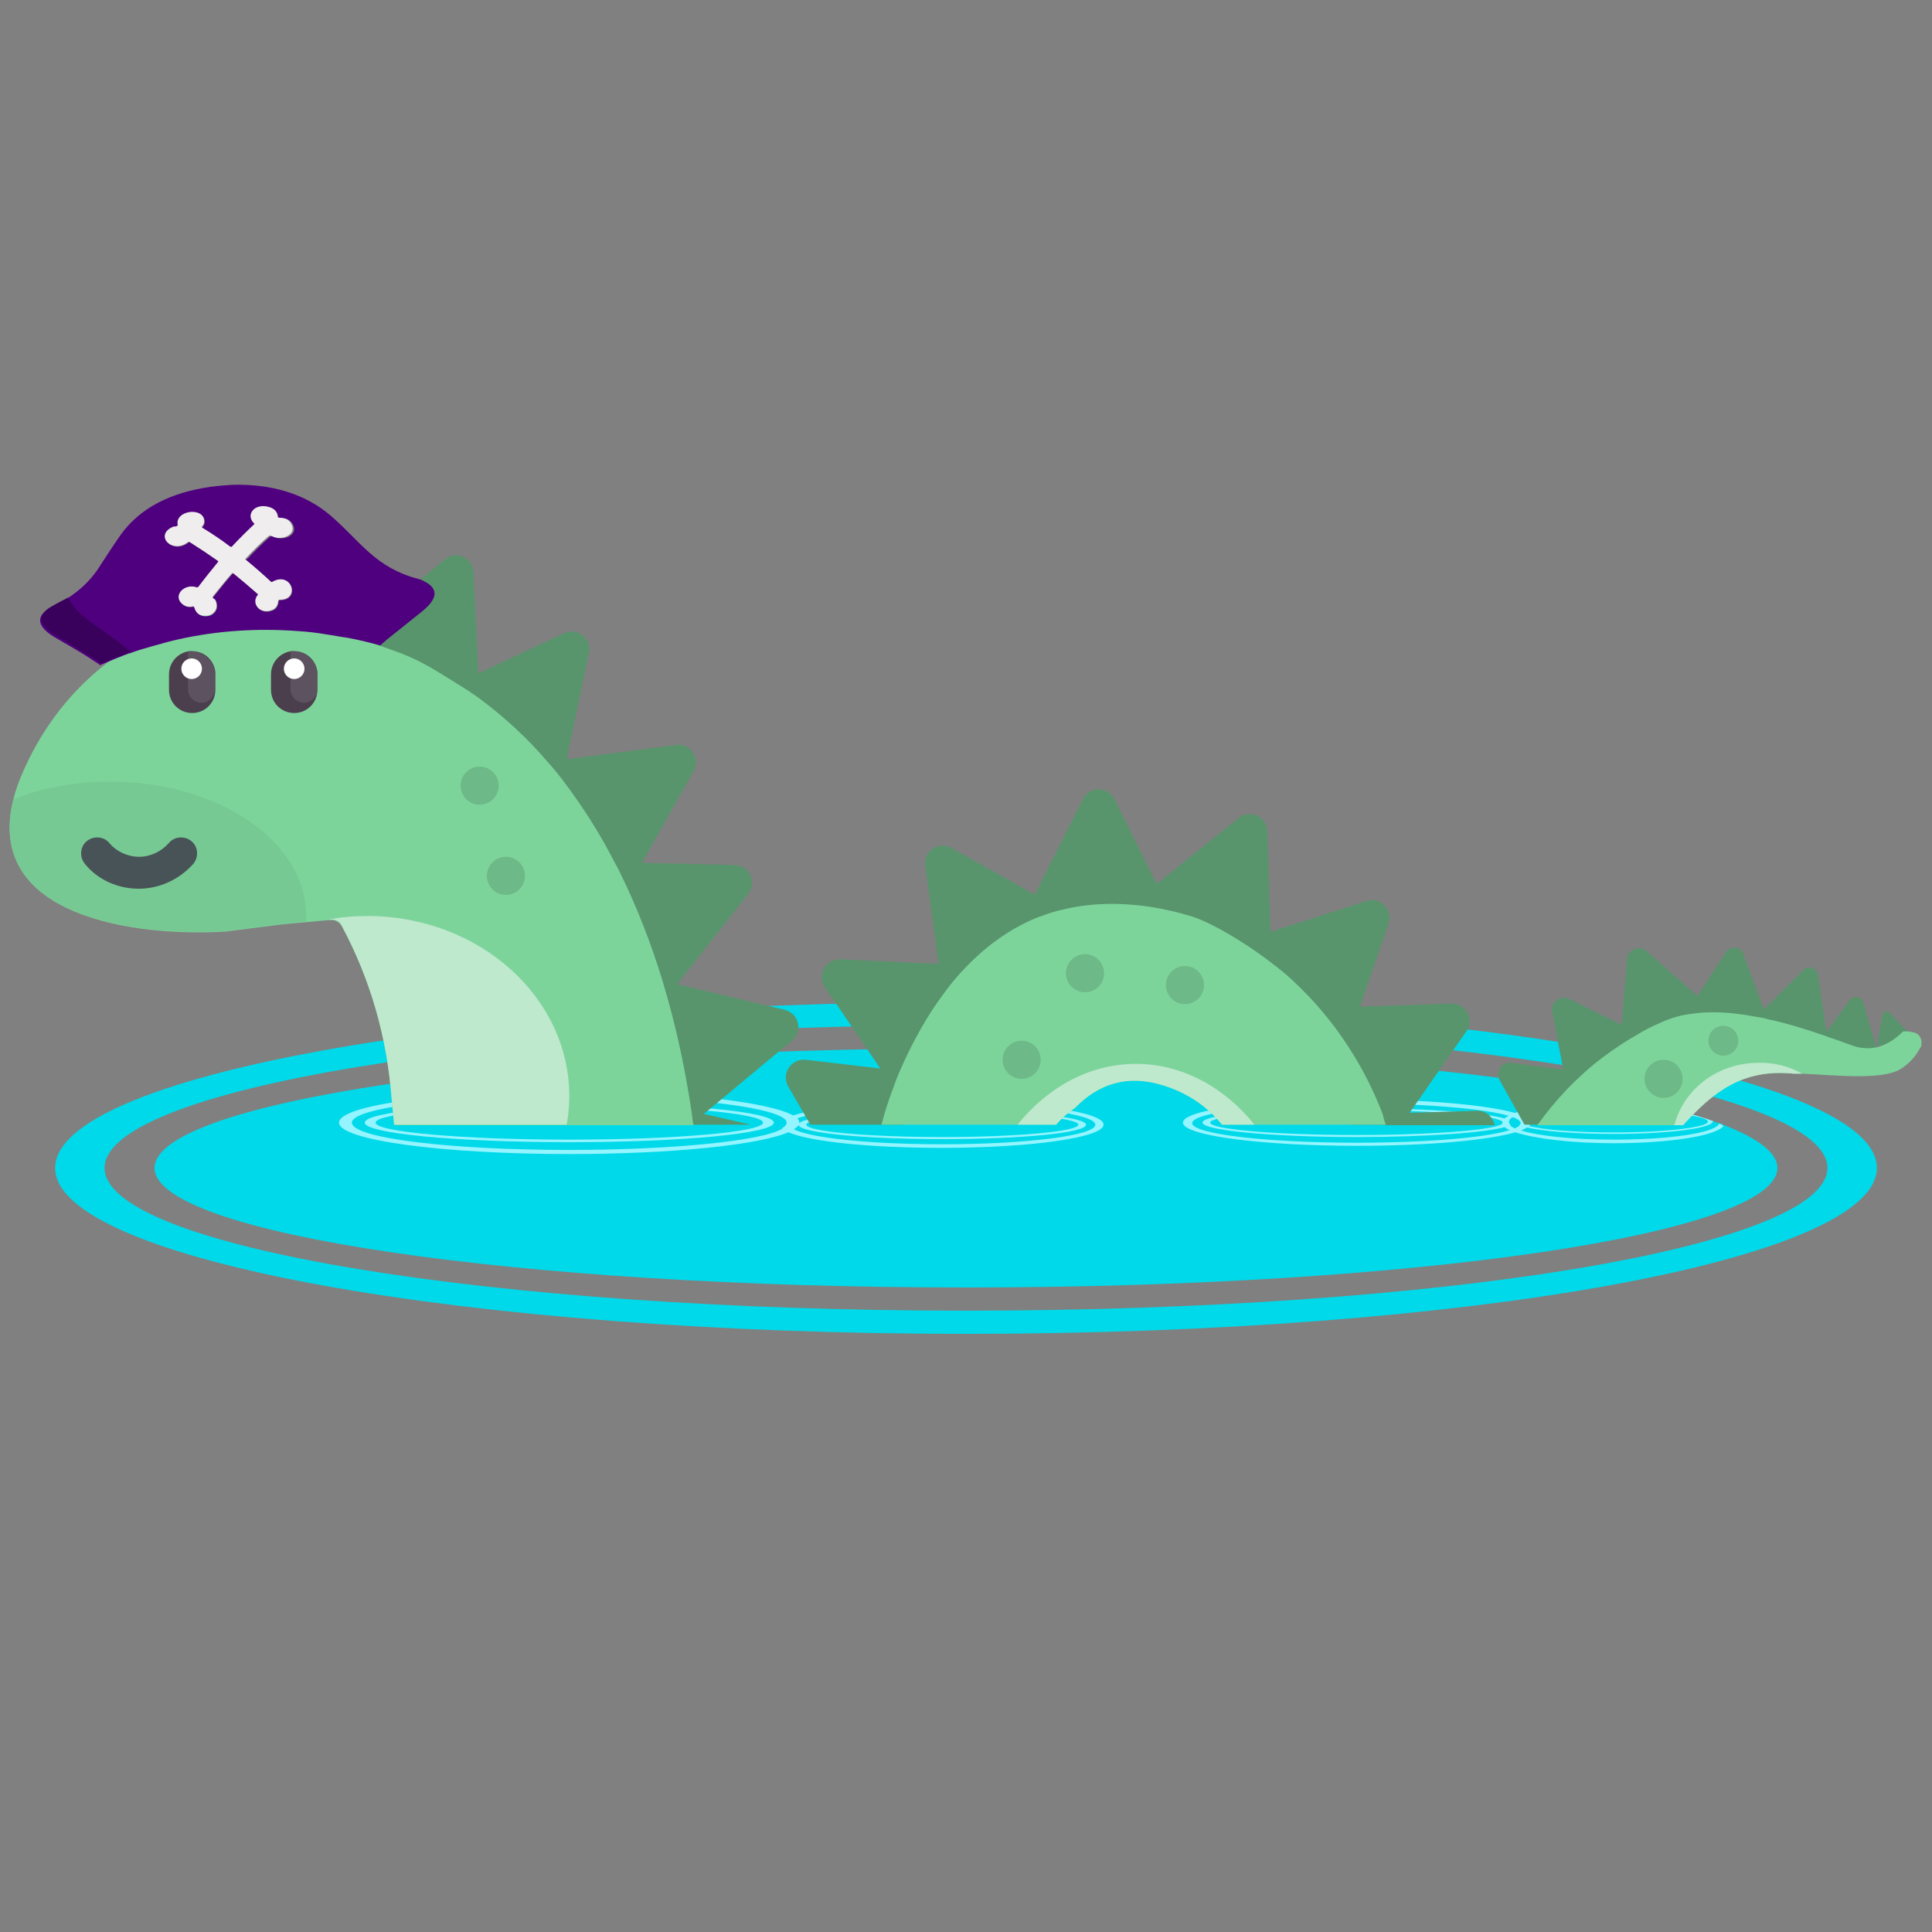 <svg xmlns="http://www.w3.org/2000/svg" xml:space="preserve" id="Layer_1" x="0" y="0" style="enable-background:new 0 0 375 375" version="1.1" viewBox="0 0 375 375"><rect x="0" y="0" width="375" height="375" fill="#808080" stroke="none"/><style>.st0{fill:#00d9e9}.st1{fill:#94f4ff}.st2{fill:#58956d;enable-background:new}.st3{fill:#7dd49b}.st4{opacity:.13}.st6{fill:#bee9cd}.st7{fill:#4b3f4e}.st8{fill:#5d5360}.st9{fill:#fff}</style><path d="M187.5 194.5c-97.6 0-176.8 14.4-176.8 32.2 0 17.8 79.2 32.2 176.8 32.2s176.8-14.4 176.8-32.2c0-17.8-79.2-32.2-176.8-32.2zm0 59.9c-92.3 0-167.2-12.4-167.2-27.7 0-15.3 74.9-27.7 167.2-27.7s167.2 12.4 167.2 27.7c0 15.3-74.9 27.7-167.2 27.7z" class="st0"/><path d="M345 226.7c0 12.8-70.5 23.2-157.5 23.2S30 239.5 30 226.7c0-12.8 70.5-23.2 157.5-23.2 55.2 0 103.8 4.2 131.9 10.5 1.1.2 2.2.5 3.3.8 1.9.5 3.7.9 5.3 1.4 1.6.5 3.1 1 4.5 1.4.4.2.8.3 1.2.4.3.1.6.2 1 .4 6.6 2.6 10.3 5.4 10.3 8.3z" class="st0"/><ellipse cx="111.4" cy="217.9" class="st0" rx="36.4" ry="6.4"/><path d="M110.5 214.1c-21.9 0-39.7 1.7-39.7 3.8 0 2.1 17.8 3.8 39.7 3.8s39.7-1.7 39.7-3.8c0-2.1-17.8-3.8-39.7-3.8zm0 7.1c-20.8 0-37.6-1.5-37.6-3.3 0-1.8 16.8-3.3 37.6-3.3s37.6 1.5 37.6 3.3c0 1.8-16.9 3.3-37.6 3.3z" class="st1"/><path d="m93.1 136.6-26.5-11.7 19.7-16.3c2.2-1.8 5.5-.4 5.6 2.5l1.2 25.5z" class="st2"/><path d="m109.1 151.7-22.7-18 23.1-10.8c2.6-1.2 5.4 1.1 4.8 3.8l-5.2 25z" class="st2"/><path d="M154.8 217.1c-.2-.2-.4-.4-.7-.5-4.5-2.7-22.3-4.8-43.6-4.8-24.7 0-44.7 2.7-44.7 6.1 0 3.4 20 6.1 44.7 6.1 20.1 0 37.1-1.8 42.7-4.3.4-.2.7-.3.9-.5.4-.3.8-.6.9-.8.1-.1.1-.2.1-.4v-.1c.1-.3-.1-.5-.3-.8zm-44.3 6.1c-23.3 0-42.2-2.3-42.2-5.3 0-2.9 18.9-5.2 42.2-5.2 21.5 0 39.3 2 41.9 4.6.2.2.3.4.3.7 0 .4-.3.7-.9 1.1-3.8 2.3-20.9 4.1-41.3 4.1z" class="st1"/><path d="M182.9 215.5c-14.4 0-26.3 1.1-27.8 2.5-.1.1-.1.2-.1.3v.1c.5 1.5 12.8 2.7 27.9 2.7 15.4 0 27.9-1.2 27.9-2.8 0-1.5-12.5-2.8-27.9-2.8zm0 5.2c-14.6 0-26.4-1.1-26.4-2.4s11.8-2.4 26.4-2.4c14.6 0 26.4 1.1 26.4 2.4s-11.8 2.4-26.4 2.4z" class="st1"/><path d="M182.9 213.8c-13 0-24.1 1.1-28.9 2.7-.7.2-1.2.5-1.6.7.2.2.3.4.3.7 0 .4-.3.7-.9 1.1.3.3.7.5 1.3.8 4.2 1.8 15.9 3 29.7 3 17.3 0 31.4-2 31.4-4.5.1-2.5-14-4.5-31.3-4.5zm0 8.3c-13.9 0-25.5-1.2-28.8-2.9-.6-.3-.9-.6-.9-.9 0-.4.5-.8 1.5-1.2 3.9-1.5 15.1-2.6 28.2-2.6 16.4 0 29.7 1.7 29.7 3.8s-13.3 3.8-29.7 3.8zM292.9 217.8c0-.1 0-.2.1-.3-.2-.1-.5-.2-.9-.4-3.7-1.1-15.2-2-28.7-2-16.6 0-30 1.2-30 2.8 0 1.5 13.4 2.8 30 2.8 13.8 0 25.4-.9 28.9-2 .4-.1.7-.3.9-.4-.3-.2-.3-.3-.3-.5zm-29.6 2.5c-15.7 0-28.4-1.1-28.4-2.4s12.7-2.4 28.4-2.4 28.4 1.1 28.4 2.4-12.7 2.4-28.4 2.4z" class="st1"/><path d="M296.4 217c-.1-.1-.3-.2-.5-.3-.3-.2-.6-.3-1-.4l-.9-.3c-5.4-1.5-17-2.6-30.6-2.6-18.6 0-33.8 2-33.8 4.5s15.1 4.5 33.8 4.5c13.9 0 25.8-1.1 31-2.7l.9-.3c.4-.2.7-.3 1-.5.2-.1.3-.2.4-.3.3-.2.4-.5.4-.7 0-.3-.3-.6-.7-.9zm-1.5 1.5c-.2.2-.5.3-.8.5-.2.1-.5.2-.9.3-4.5 1.5-16.2 2.5-29.9 2.5-17.6 0-31.9-1.7-31.9-3.8 0-2.1 14.3-3.8 31.9-3.8 13.4 0 24.9 1 29.6 2.4l.9.3c.3.1.6.3.8.4.2.1.4.3.5.5.1.1.1.2.1.2v.1c0 .1-.1.2-.3.4z" class="st1"/><path d="M332.5 217.6c-1.4-.5-2.9-1-4.5-1.4-3.5-.5-8.8-.9-14.7-.9-7.7 0-14.4.6-17.4 1.4-.5.1-.9.3-1.2.4.2.1.4.3.5.5.1-.2.5-.4 1.2-.6 2.7-.8 9.2-1.4 16.9-1.4 10 0 18.2 1 18.2 2.1s-8.2 2.1-18.2 2.1c-7.5 0-13.9-.5-16.7-1.3-.7-.2-1.2-.4-1.4-.6 0 .2-.1.3-.3.5.3.2.8.3 1.3.4 3.2.8 9.7 1.3 17.1 1.3 10.6 0 19.2-1.1 19.2-2.5 0 .1 0 .1 0 0z" class="st1"/><path d="M333.7 218.1c-.8 1.8-9.6 3.1-20.4 3.1-7.9 0-14.7-.7-18.1-1.8-.4-.1-.8-.3-1.2-.4-.5-.2-.8-.5-1-.7-.1-.2-.2-.3-.2-.5 0-.1 0-.2.1-.3.1-.2.4-.5.8-.7.3-.2.6-.3 1-.4 3.3-1.2 10.3-1.9 18.5-1.9 3.3 0 6.5.1 9.3.4-1-.3-2.1-.5-3.3-.8-1.9-.1-4-.2-6-.2-8.5 0-15.9.9-19.4 2.2-.4.2-.7.3-1 .5-.4.2-.7.4-.9.6-.2.2-.3.5-.3.7 0 .3.2.6.5.9.2.2.6.4 1 .6.3.1.7.3 1.1.4 3.7 1.2 10.8 2.1 19 2.1 10.8 0 19.7-1.4 21.3-3.3-.2-.3-.5-.4-.8-.5z" class="st1"/><path d="m122.1 171.9-16.2-24 25.3-3.3c2.8-.4 4.8 2.6 3.4 5.1l-12.5 22.2z" class="st2"/><path d="m129.5 193.5-12.4-26.2 25.5.6c2.8.1 4.4 3.3 2.6 5.6l-15.7 20z" class="st2"/><path d="m134.1 218.3-6.6-28.2 24.8 5.9c2.8.7 3.6 4.2 1.4 6l-19.6 16.3zM181.7 208.7l-6.3 9.6h-18.1l-4.3-7.4c-1.4-2.4.5-5.5 3.4-5.2l14.5 1.7 3.9.5 2.4.3 4.5.5z" class="st2"/><path d="m188.6 187.4-14.1 25.3-14.4-21.1c-1.6-2.3.2-5.5 3-5.4l25.5 1.2z" class="st2"/><path d="m207 177.1-24 16.2-3.4-25.3c-.4-2.8 2.6-4.8 5.1-3.4l22.3 12.5z" class="st2"/><path d="m227.7 178-29-.1 11.5-22.8c1.3-2.5 4.9-2.5 6.1 0l11.4 22.9z" class="st2"/><path d="m246.8 186.9-26.3-12.1 19.9-16c2.2-1.8 5.5-.3 5.6 2.6l.8 25.5z" class="st2"/><path d="m261.2 203.4-20.3-20.7 24.3-7.8c2.7-.9 5.2 1.7 4.3 4.4l-8.3 24.1z" class="st2"/><path d="m268.5 218.3-1.1-2.1-8-14.7-2.9-5.2-.3-.6 7.8-.3 17.7-.6c2.8-.1 4.6 3.1 2.9 5.4l-11 15.8-1.6 2.3h-3M310.4 208.5l-.4.6-6.2 9.2h-7.9l-4.8-8.6c-.9-1.7.4-3.7 2.3-3.4l10 1.3 4.2.5 2.8.4z" class="st2"/><path d="m320 201.5-15.5 11.8-3.2-16.9c-.4-1.9 1.6-3.3 3.3-2.5l15.4 7.6z" class="st2"/><path d="m332.5 196-18.1 7.3 1.4-17.1c.2-1.9 2.4-2.8 3.8-1.6l12.9 11.4z" class="st2"/><path d="m343.3 198.5-16-1.8 7.7-11.9c.9-1.3 2.9-1.1 3.4.4l4.9 13.3z" class="st2"/><path d="m354.7 201.8-13.7-4.5 9-9c1-1 2.7-.4 2.9 1l1.8 12.5z" class="st2"/><path d="m364.5 204.4-11.6-2 6.2-8.3c.7-.9 2.1-.7 2.5.4l2.9 9.9zM371.1 201.2l-6.8 1.9 1.1-6.1c.1-.7 1-.9 1.4-.4l4.3 4.6zM268.5 218.3H262l-1-1.9 6.4-.2h.9l5.4-.2 12.9-.4c1.8-.1 3.2 1.2 3.5 2.8h-21M145.7 218.3H131l-.9-3.7 3.3.8.8.2 2.4.6z" class="st2"/><path d="M134.5 217.9c-.1-.8-.2-1.6-.3-2.3-1.1-7.3-2.6-14.7-4.7-22.1-.3-1-.6-2.1-.9-3.1-2.2-7.2-4.9-14.2-8.2-20.9-.3-.7-.7-1.4-1.1-2.1-2.9-5.7-6.3-11-10.1-16-.9-1.2-1.9-2.4-2.9-3.5-3.9-4.6-8.4-8.7-13.2-12.3-1.4-1-2.9-2-4.4-2.9-4.5-2.8-7.5-4.8-12.8-6.6 0 0-2.2-.7-3.2-1.3-.8-.5-2.1-1.1-3.7-1.8-3.1-1.2-7.6-2.6-13.9-3.3-3.6-.4-6.7-.6-9.2-.6-7.1-.1-10 1-10 1-14.7 5.9-25.2 15.7-31.3 29.4-.9 2-1.6 3.9-2 5.7-5.8 23 24.4 26.7 41.3 25.6l11-1.4 4.5-.4 4.3-.4h.5c.8-.1 1.7.4 2.1 1.1 5.6 10.4 8.8 21.6 9.7 33.5l.5 5.2h58.1c0-.2-.1-.4-.1-.5zM269 218.3h-31.8c-3.1-3.8-7.1-6.4-12-7.8-6.3-1.8-11.8-.3-16.5 4.5-1.3.9-2.6 2-3.7 3.3h-33.9c.6-2.4 1.4-4.8 2.3-7.2.4-1.1.8-2.2 1.3-3.3 1.2-2.8 2.6-5.6 4.2-8.4 1.3-2.3 2.7-4.4 4.1-6.3 1.5-2.1 3.1-4 4.8-5.7 4.2-4.3 8.9-7.5 14-9.5h.1c1.4-.5 2.7-1 4.2-1.3 5.2-1.3 10.9-1.5 17-.6 1.4.2 2.8.5 4.2.8 1.4.3 2.7.7 4.1 1.1 2.5.8 6.3 2.8 10 5.2 1.9 1.2 3.7 2.5 5.4 3.8 1.6 1.2 2.9 2.3 4 3.3 2.1 2 4.1 4 5.9 6.2 1.8 2.1 3.4 4.3 4.9 6.6 2.7 4.1 5 8.6 6.8 13.3.1.6.3 1.3.6 2zM372.9 203c0 .2-.1.3-.2.4-.9 1.7-2.2 3.1-3.8 4.1-3.7 2.3-13.6 1.1-19.2.9h-1.6c-9.9-1-15.6 3.5-21.5 10h-28.2c1.7-2.4 3.6-4.7 5.6-6.8 1.1-1.2 2.3-2.3 3.5-3.4 2.2-2 4.5-3.7 6.9-5.3 1.2-.8 2.4-1.5 3.6-2.2 1.3-.8 2.7-1.5 4.1-2.1 1.7-.8 3.5-1.4 5.4-1.7 1.4-.2 2.8-.4 4.2-.4 3-.1 6.2.3 9.4.9.6.1 1.3.2 1.9.4 3.8.8 7.6 2 11.1 3.2.2.1.3.1.5.2 1.8.6 3.5 1.2 5.1 1.8 1.5.5 3 .6 4.4.3h.2c.2-.1.4-.1.6-.2 1.5-.5 3-1.4 4.5-2.9h.7c.5 0 .9.1 1.3.2 1.2.2 1.8 1.4 1.5 2.6z" class="st3"/><circle cx="93.1" cy="152.5" r="3.7" class="st4"/><circle cx="98.2" cy="170" r="3.7" class="st4"/><circle cx="198.3" cy="205.7" r="3.7" class="st4"/><circle cx="230" cy="191.2" r="3.7" class="st4"/><circle cx="210.6" cy="188.9" r="3.7" class="st4"/><circle cx="322.9" cy="209.4" r="3.7" class="st4"/><circle cx="334.5" cy="202" r="2.9" class="st4"/><path d="M110.5 212.8c0 1.9-.2 3.7-.5 5.5H76.5l-.5-5.2c-.9-11.9-4.1-23-9.7-33.5-.4-.8-1.2-1.2-2.1-1.1h-.5c2.5-.5 5.1-.7 7.8-.7 21.5.1 39 15.7 39 35z" style="fill:#bee9cd;enable-background:new"/><path d="M243.5 218.3h-6.3c-3.1-3.8-7.1-6.4-12-7.8-6.3-1.8-11.8-.3-16.5 4.5-1.3.9-2.6 2-3.7 3.3h-7.5c5.8-7.2 13.9-11.8 23-11.8 9 0 17.2 4.6 23 11.8zM349.8 208.4h-1.6c-9.9-1-15.6 3.5-21.5 10H325c1.8-7 8.4-12.1 16.3-12.1 3.1-.1 6 .7 8.5 2.1z" class="st6"/><path d="M41.8 130.9v3c0 2.5-2 4.5-4.5 4.5s-4.5-2-4.5-4.5v-3c0-2.3 1.7-4.2 3.9-4.5h.6c1.3 0 2.4.5 3.2 1.3.7.7 1.2 1.7 1.3 2.8v.4z" class="st7"/><path d="M41.7 130.5v3.3c0 1.4-1.2 2.6-2.6 2.6-1.4 0-2.6-1.2-2.6-2.6v-7.4h.6c1.3 0 2.4.5 3.2 1.3.9.7 1.3 1.7 1.4 2.8z" class="st8"/><circle cx="37.2" cy="129.8" r="2" class="st9"/><path d="M61.6 130.9v3c0 2.5-2 4.5-4.5 4.5s-4.5-2-4.5-4.5v-3c0-2.3 1.7-4.2 3.9-4.5h.6c1.3 0 2.4.5 3.2 1.3.7.7 1.2 1.7 1.3 2.8v.4z" class="st7"/><path d="M61.6 130.5v3.3c0 1.4-1.2 2.6-2.6 2.6-1.4 0-2.6-1.2-2.6-2.6v-7.4h.6c1.3 0 2.4.5 3.2 1.3.8.7 1.3 1.7 1.4 2.8z" class="st8"/><circle cx="57.1" cy="129.8" r="2" class="st9"/><path d="M59.4 177.6v1.3l-4.5.4-11 1.4c-16.9 1.1-47.1-2.5-41.3-25.6 5.5-2.2 12-3.4 18.8-3.4 21 0 38 11.6 38 25.9z" style="fill:#77c993"/><path d="M26.9 172.5c4.1 0 7.9-1.8 10.6-4.8 1.1-1.3 1-3.3-.3-4.4-1.3-1.1-3.3-1-4.4.3-1.5 1.7-3.6 2.7-5.8 2.7s-4.4-1-5.8-2.7c-1.1-1.3-3.1-1.4-4.4-.3-1.3 1.1-1.4 3.1-.3 4.4 2.4 3 6.3 4.8 10.4 4.8z" style="fill:#485358"/><path d="M54 100.4c1.3 0 2.2.5 2.6 1.4 1 2-1.9 3.3-4.1 2.2-.1-.1-.2 0-.3 0-1.6 1.4-3.1 2.9-4.5 4.4-.1.1-.1.2 0 .2 1.7 1.4 3.3 2.8 4.8 4.2.1.1.2.1.3 0 3.8-2.1 5.6 3.7 1.4 3.6-.1 0-.2.1-.2.2-.1 1.2-.7 1.8-1.9 2-2 .3-3.4-1.7-2.2-3.2.1-.1.1-.2 0-.2-1.5-1.3-3-2.6-4.6-3.9-.1-.1-.2-.1-.3 0-1.3 1.5-2.5 3-3.7 4.5-.1.1 0 .2 0 .2.1.1.2.2.3.2l.1.1c.8 1.4.2 3-1.6 3.2-1.3.1-2.1-.4-2.5-1.7 0-.1-.1-.2-.2-.1-1 .2-1.7-.1-2.3-.7-1.6-1.7.7-3.9 3-3.1.1 0 .2 0 .3-.1 1.2-1.6 2.5-3.2 3.8-4.8.1-.1.1-.2 0-.2-1.7-1.2-3.5-2.4-5.4-3.6-.1-.1-.2 0-.3 0-3.1 2.5-6.9-1.5-2.9-3.1h.1c.2 0 .4 0 .5-.1.1 0 .2-.1.2-.2-.6-2.7 4.6-3.6 5.2-1 .1.5 0 1-.4 1.4-.1.1 0 .2.1.2 1.8 1.1 3.6 2.3 5.3 3.6.1.1.2.1.3 0 1.4-1.5 2.8-2.9 4.3-4.3.1-.1.1-.2 0-.2-1.7-1.7.1-4 2.9-3.2 1.1.3 1.7 1 1.8 1.9-.1.1 0 .2.1.2z" style="fill:#efedee"/><path d="M83 113.2c-.7-.4-1.2-.7-1.7-.8-8.5-2.2-11.3-7.3-17.1-12.3-5-4.3-11.6-6.2-19.1-6-1.4.1-2.8.2-4.3.4-7.6 1.1-13.5 4-17.3 9.2-1.4 2-2.7 4-4 6-1.6 2.6-3.7 4.7-6.5 6.5-1 .6-2.1 1.1-3.1 1.7-4.2 2.3-1.2 4.7.9 5.9 2.2 1.3 4.8 2.7 7.6 4.6.3.2.7.4 1 .7 1.9-.8 3.8-1.6 5.7-2.3h.1c1.3-.5 2.7-.9 4.1-1.3 1.8-.5 3.5-1 5.3-1.4 7.6-1.7 15.4-2.2 23.3-1.6 1.7.1 3.5.3 5.2.6 1.5.2 2.9.5 4.4.7 2.1.4 4.3.9 6.3 1.5.1-.1.9-.9 1-.8v-.1s0-.1.1-.1l6-4.8c1.8-1.4 5.4-4.1 2.1-6.3zm-35.2-4.5c1.7 1.4 3.3 2.8 4.8 4.2.1.1.2.1.3 0 3.8-2.1 5.6 3.7 1.4 3.6-.1 0-.2.1-.2.2-.1 1.2-.7 1.8-1.9 2-2 .3-3.4-1.7-2.2-3.2.1-.1.1-.2 0-.2-1.5-1.3-3-2.6-4.6-3.9-.1-.1-.2 0-.3 0-1.3 1.5-2.5 3-3.7 4.5-.1.1 0 .2 0 .2.1.1.2.2.3.2l.1.1c.8 1.4.2 3-1.6 3.2-1.3.1-2.1-.4-2.5-1.7 0-.1-.1-.2-.2-.1-1 .2-1.7-.1-2.3-.7-1.6-1.7.7-3.9 3-3.1.1 0 .2 0 .3-.1 1.2-1.6 2.5-3.2 3.8-4.8.1-.1.1-.2 0-.2-1.7-1.2-3.5-2.4-5.4-3.6-.1-.1-.2 0-.3 0-3.1 2.5-6.9-1.5-2.9-3.1h.1c.2 0 .4 0 .5-.1.1 0 .2-.1.2-.2-.6-2.7 4.6-3.6 5.2-1 .1.5 0 1-.4 1.4-.1.1 0 .2.1.2 1.8 1.1 3.6 2.3 5.3 3.6.1.1.3 0 .3 0 1.4-1.5 2.8-2.9 4.3-4.3.1-.1.1-.2 0-.2-1.7-1.7.1-4 2.9-3.2 1.1.3 1.7 1 1.8 1.9 0 .1.1.2.3.2 1.3 0 2.2.5 2.6 1.4 1 2-1.9 3.3-4.1 2.2-.1-.1-.2 0-.3 0-1.6 1.4-3.1 2.9-4.5 4.4-.3 0-.3.1-.2.2z" style="fill:#4f007f"/><path d="M13.2 116c.3.4.6.9.9 1.4 1.1 1.7 3.3 3.2 5 4.4 2.2 1.5 4.3 3.1 6.3 4.7-1.9.7-3.8 1.4-5.7 2.3-.3-.2-.7-.4-1-.7-2.9-1.8-5.5-3.3-7.6-4.6-2.2-1.3-5.1-3.6-.9-5.9.9-.5 2-1.1 3-1.6z" style="fill:#39005c"/></svg>